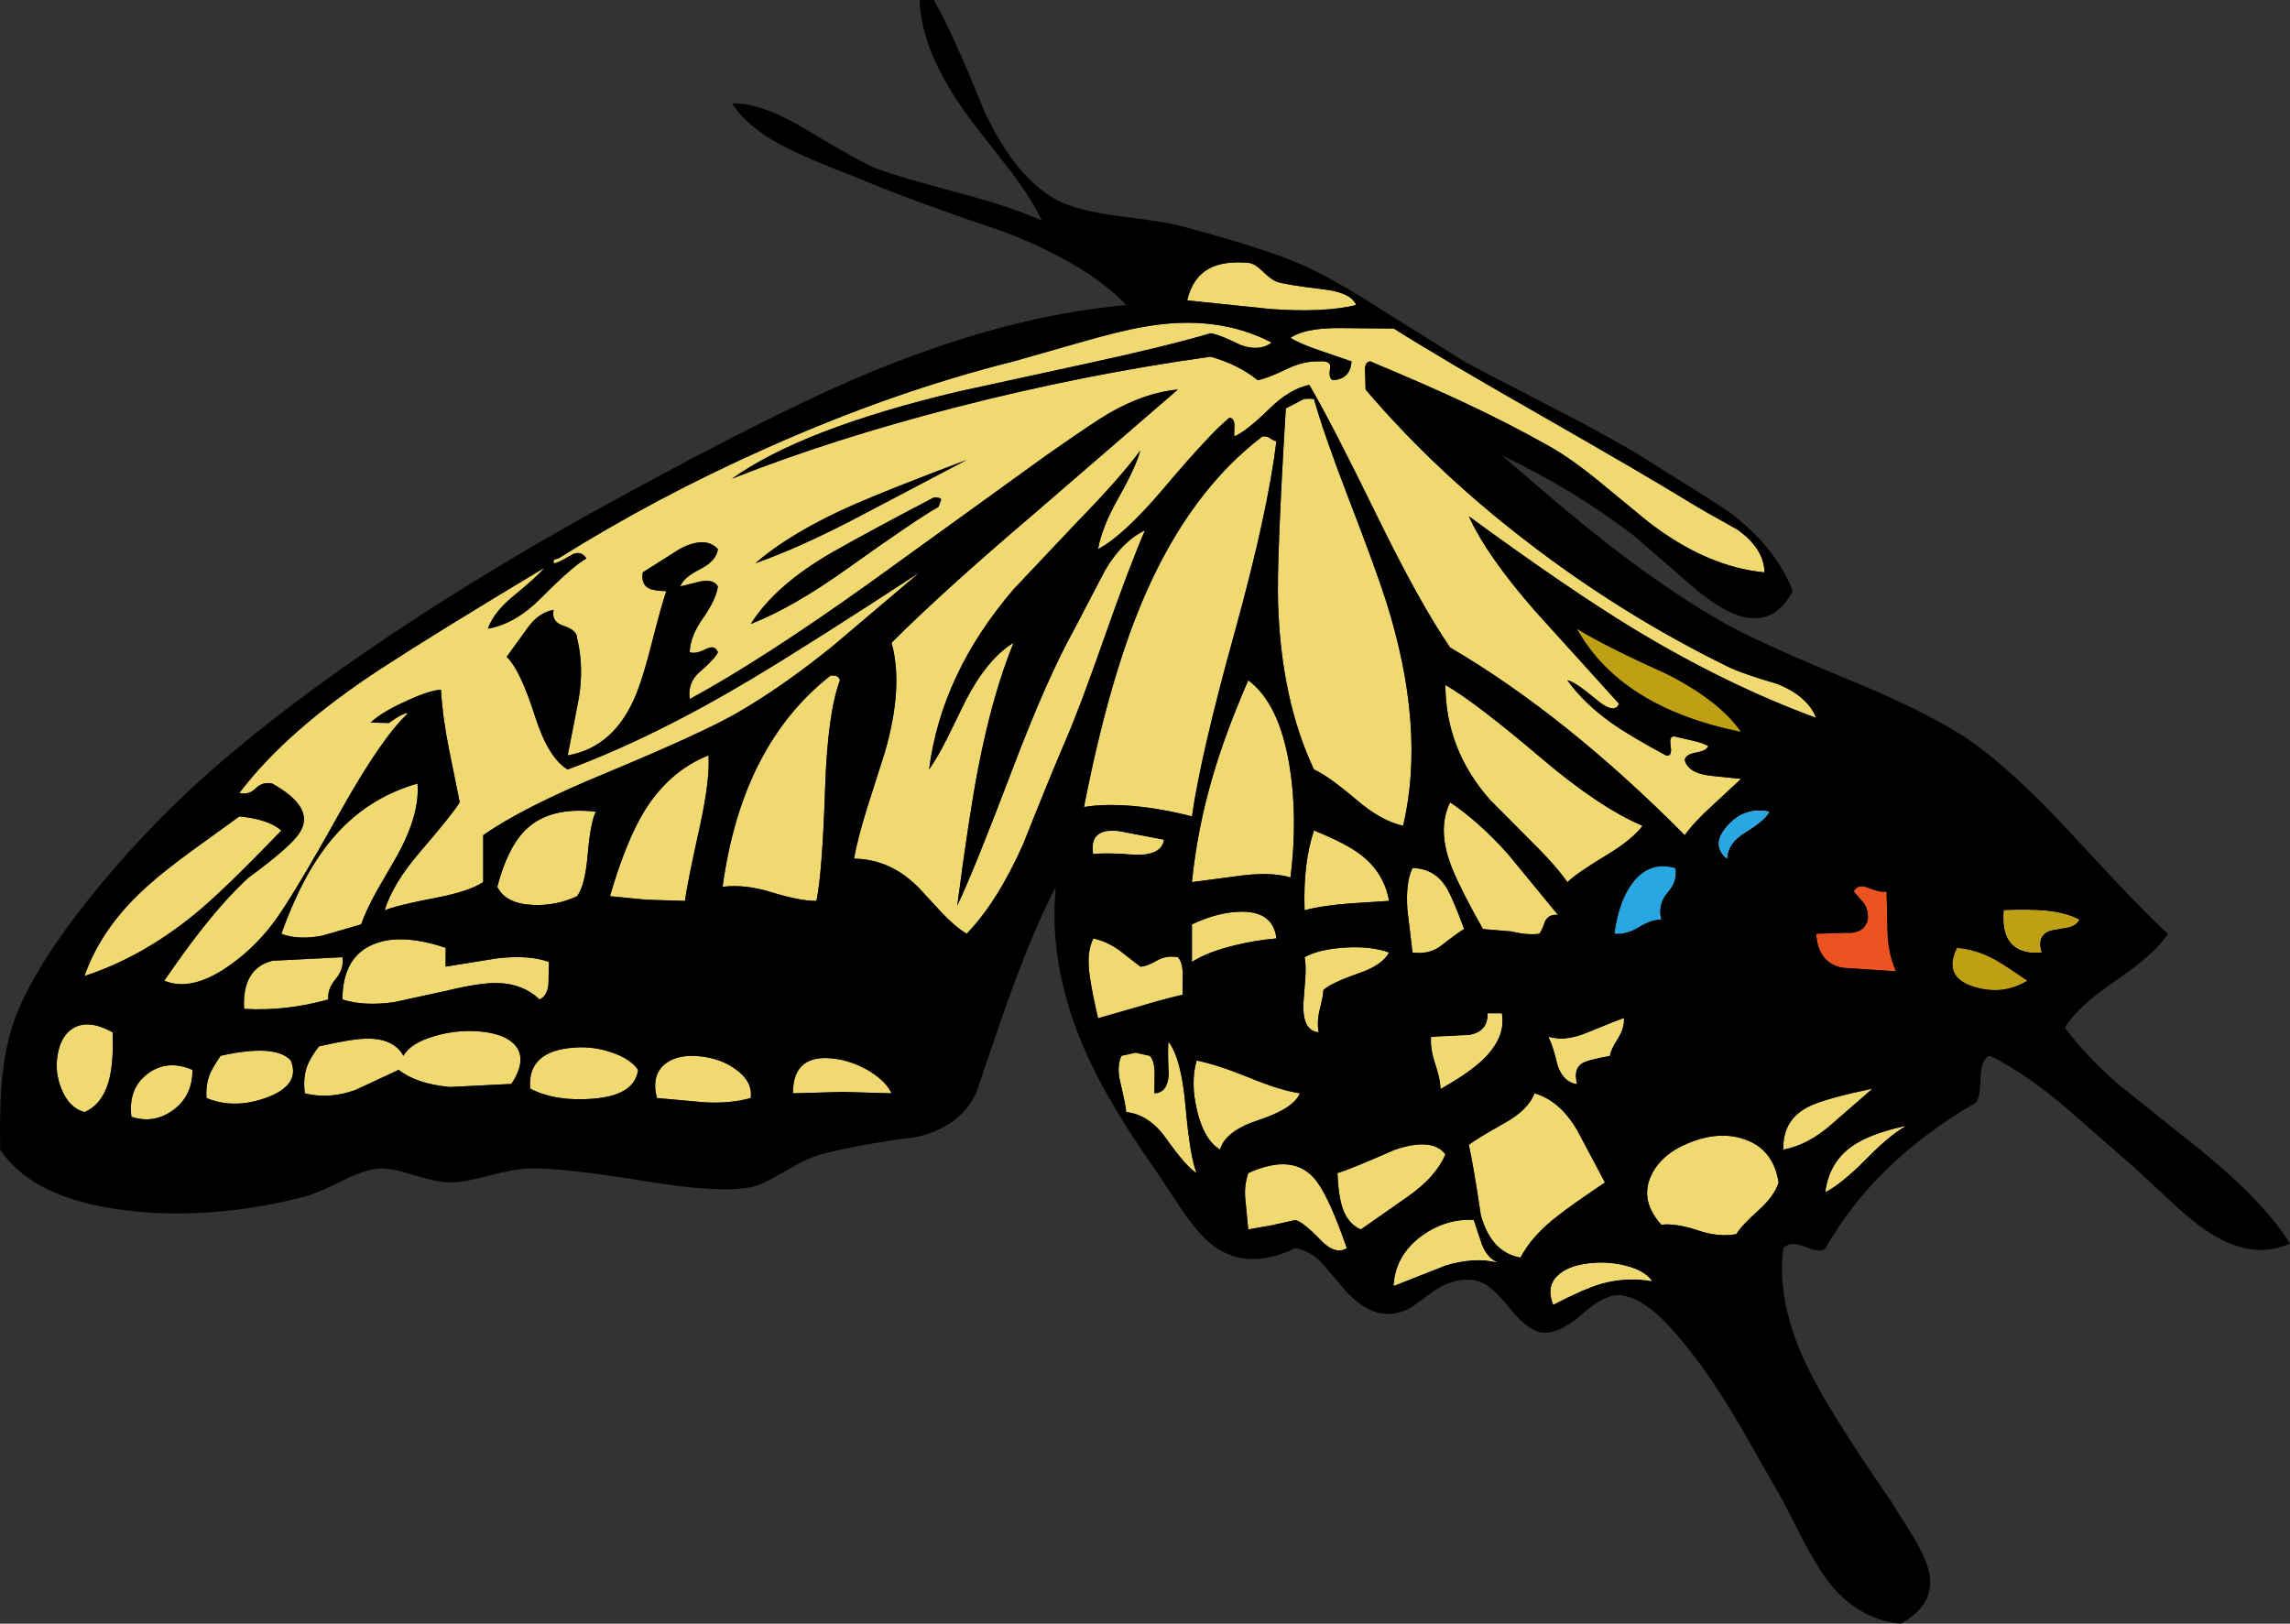<?xml version="1.0" encoding="UTF-8" standalone="no"?>
<svg xmlns:xlink="http://www.w3.org/1999/xlink" height="345.95px" width="487.9px" xmlns="http://www.w3.org/2000/svg">
  <rect width="100%" height="100%" fill="#333333" stroke="none"/>
  <g transform="matrix(1.0, 0.0, 0.0, 1.0, 0.0, 0.0)">
    <path d="M371.85 177.35 Q368.1 179.6 367.95 182.95 364.4 180.05 368.05 175.95 371.7 171.85 376.95 172.95 376.15 174.7 371.85 177.35 M426.95 193.95 Q432.4 193.75 435.85 194.05 440.25 194.5 442.95 195.95 442.45 197.1 440.75 197.55 L437.55 198.1 Q433.7 198.85 434.95 202.95 426.1 203.55 426.95 193.95 M345.95 216.95 Q346.05 219.05 344.7 221.2 343.15 223.65 342.95 224.95 339.25 225.6 337.7 226.2 335.0 227.3 335.95 230.95 333.15 230.55 331.9 227.0 330.9 222.7 329.95 220.95 333.45 222.0 338.05 220.1 345.4 217.1 345.95 216.95 M388.95 253.95 Q389.75 247.65 394.7 244.2 398.45 241.6 405.95 239.95 402.65 241.75 397.5 247.0 392.4 252.15 388.95 253.95 M331.8 271.9 Q333.9 269.8 338.25 269.25 342.35 268.7 346.3 269.7 350.45 270.75 351.95 272.95 346.5 272.0 341.15 273.5 337.4 274.6 330.95 277.95 329.45 274.25 331.8 271.9 M232.95 181.95 Q232.05 176.45 238.25 177.1 L247.95 178.95 Q247.5 182.1 242.1 182.1 235.55 181.55 232.95 181.95 M313.0 220.55 Q317.15 219.8 316.95 215.95 L319.95 215.95 Q320.8 220.9 316.15 225.5 313.2 228.45 306.95 231.95 306.95 230.0 305.8 226.6 304.75 223.4 304.95 220.95 L313.0 220.55 M318.95 268.95 Q314.1 267.75 308.0 269.6 L296.95 273.95 Q297.35 267.4 303.0 263.3 308.05 259.7 313.95 259.95 L315.7 265.2 Q316.9 268.1 318.95 268.95" fill="#ffffff" fill-rule="evenodd" stroke="none"/>
    <path d="M335.95 133.95 Q341.8 137.6 354.9 143.5 366.25 149.2 370.95 155.95 345.3 150.75 335.95 133.95 M431.95 208.95 Q426.75 212.15 420.55 210.25 413.9 208.2 416.95 201.95 421.2 202.3 425.3 204.6 427.6 205.95 431.95 208.95" fill="#bfa015" fill-rule="evenodd" stroke="none"/>
    <path d="M370.1 112.8 Q375.8 116.8 375.95 121.95 363.55 120.8 351.0 111.05 L340.8 102.65 Q334.7 97.65 329.95 95.0 321.45 90.2 311.6 85.6 303.8 81.95 291.95 77.0 290.65 77.05 290.85 79.35 L290.95 83.0 Q305.8 100.45 325.65 115.65 345.65 131.0 367.95 141.95 371.05 143.5 378.6 145.7 385.05 148.25 386.95 152.95 367.7 145.9 347.7 133.75 334.1 125.45 312.95 110.0 316.8 118.5 327.25 130.4 L344.95 149.95 Q343.95 152.25 340.25 149.15 335.4 145.1 333.95 144.95 337.4 149.8 343.35 154.05 347.3 156.85 354.95 160.95 356.3 161.3 355.95 158.95 355.55 156.6 356.95 156.95 L360.6 157.8 Q362.85 158.3 363.95 158.95 363.65 159.95 361.3 160.35 359.1 160.75 358.95 161.95 359.7 164.8 364.6 165.3 L370.95 165.95 364.7 171.75 Q360.85 175.25 358.95 177.95 333.6 152.4 308.95 137.95 302.5 128.55 293.6 110.35 283.3 89.3 278.95 82.0 274.8 82.85 270.5 87.05 265.55 91.9 262.95 93.0 L263.0 90.45 Q262.9 89.1 261.95 89.0 257.85 92.3 247.85 104.15 239.3 114.2 233.95 117.0 234.75 112.4 238.2 106.25 242.0 99.55 242.95 96.0 238.4 102.1 229.7 111.0 L216.0 125.5 Q200.55 143.5 197.95 163.95 199.85 161.25 202.05 156.8 L205.75 149.25 Q210.4 140.3 215.95 136.95 211.5 147.8 208.45 163.45 206.45 173.8 203.95 192.95 207.5 185.55 215.9 163.4 223.15 144.35 228.95 133.95 L235.45 121.5 Q239.1 115.3 243.95 113.0 240.8 120.2 235.45 135.4 230.1 150.7 226.95 157.95 223.8 165.25 217.95 179.95 212.45 192.25 205.95 198.95 203.4 197.4 200.55 194.35 L195.75 189.15 Q189.75 183.05 181.95 182.95 182.75 178.5 184.9 171.65 L188.55 160.2 Q192.55 146.3 189.95 136.95 200.95 125.95 220.1 109.65 L250.95 83.0 Q244.0 83.6 236.2 88.1 233.6 89.55 222.95 97.0 L185.35 124.15 Q162.5 140.5 146.95 148.95 146.45 145.4 149.1 143.15 152.5 140.2 152.95 138.95 152.3 137.35 150.5 138.25 148.1 139.45 146.95 138.95 147.05 135.55 149.75 131.75 152.6 127.7 152.95 124.95 152.1 123.35 149.15 123.9 L144.95 124.95 Q145.55 123.1 149.2 121.25 152.65 119.5 152.95 117.0 150.3 114.1 144.85 116.95 L136.95 121.95 Q136.55 124.4 138.15 125.3 139.2 125.9 141.95 125.95 140.95 128.9 138.9 136.9 137.1 144.0 135.65 147.65 131.05 159.2 120.95 160.95 L123.3 148.9 Q124.45 142.1 122.95 135.95 122.95 134.3 120.1 133.35 117.4 132.5 117.95 129.95 114.6 130.5 112.15 134.15 L107.95 139.95 Q110.8 142.65 113.95 152.5 116.8 161.5 120.95 163.95 139.15 157.2 160.15 144.65 172.35 137.35 195.95 121.95 L177.3 137.75 Q166.45 146.5 156.95 151.95 149.55 156.2 129.25 164.65 111.4 172.0 102.95 177.95 L102.95 187.95 Q99.9 189.95 92.8 191.3 84.5 192.9 81.95 193.95 83.75 188.2 89.3 181.75 96.5 173.35 97.95 170.95 L95.6 159.35 Q94.25 152.45 93.95 146.95 91.45 147.1 86.6 149.35 81.45 151.65 78.95 153.95 L82.85 154.05 Q85.85 151.85 86.95 151.95 81.3 157.2 72.4 173.1 62.0 191.75 58.0 196.95 53.75 202.45 48.25 206.15 40.6 211.3 35.0 208.95 39.45 202.5 42.35 198.8 48.05 191.45 53.0 186.95 61.45 180.8 63.7 177.65 67.45 172.2 58.0 166.95 56.0 166.5 54.5 167.95 53.0 169.45 51.0 168.95 61.1 155.6 81.05 142.55 92.45 135.1 115.95 121.0 114.8 122.55 109.45 126.95 105.2 130.4 103.95 133.95 109.8 132.95 115.35 127.35 122.25 120.4 124.95 119.0 123.7 117.05 121.55 118.35 118.7 120.1 117.95 120.0 117.85 119.4 118.15 119.2 L118.95 119.0 Q139.85 105.9 163.35 95.45 190.2 83.45 215.95 77.0 L230.15 72.95 Q238.6 70.5 243.9 69.6 259.35 66.9 270.95 73.0 268.25 75.0 264.2 73.45 259.85 71.3 257.95 71.0 248.45 73.8 231.85 77.4 L204.05 83.45 Q170.85 91.35 155.95 102.0 177.3 93.55 203.55 86.8 230.95 79.75 257.95 76.0 263.9 77.7 267.95 81.0 269.85 80.7 274.1 78.65 277.7 76.9 280.95 77.0 283.7 76.75 283.4 78.45 283.0 80.6 283.95 81.0 287.7 80.8 287.95 77.0 L281.25 74.7 Q277.1 73.3 274.95 72.0 277.8 69.95 284.85 69.9 L296.95 70.0 Q307.25 76.5 327.95 88.3 350.35 101.1 359.95 107.0 362.95 108.85 370.1 112.8 M333.95 187.95 Q331.25 184.15 325.95 178.95 L317.45 170.4 Q308.0 159.7 307.95 145.95 314.35 149.6 328.4 161.55 340.7 172.0 349.95 175.95 347.75 178.9 342.2 182.25 335.9 186.05 333.95 187.95 M331.95 194.95 Q330.05 194.7 329.2 196.25 328.55 198.25 327.95 198.95 325.4 199.3 321.95 198.45 L315.95 197.95 Q311.35 189.8 309.45 185.15 306.05 176.85 308.95 170.95 315.1 175.05 321.35 182.05 L331.95 194.95 M379.95 244.95 Q379.75 238.05 386.3 235.35 390.1 233.8 398.95 231.95 L390.4 239.4 Q385.3 243.95 379.95 244.95 M353.95 260.95 Q349.3 255.75 351.8 250.45 354.0 245.75 360.25 243.35 366.55 240.9 371.85 242.8 377.85 244.95 378.95 251.95 378.05 254.8 374.75 257.8 370.9 261.25 369.95 262.95 366.1 263.65 361.75 262.15 357.1 260.6 353.95 260.95 M326.95 232.95 Q332.35 234.5 336.05 240.85 L341.95 251.95 Q335.15 256.5 331.95 259.0 326.4 263.25 323.95 267.95 317.7 266.85 315.5 258.9 314.0 248.75 312.95 243.95 314.05 242.95 320.7 239.2 325.6 236.45 326.95 232.95 M176.95 143.95 Q178.65 143.75 178.95 144.95 176.35 151.9 175.8 167.8 175.2 186.0 173.95 191.95 170.55 192.0 164.35 190.1 158.7 188.35 153.95 188.95 158.05 158.75 176.95 143.95 M199.95 108.0 L200.5 106.5 Q200.55 105.95 198.95 106.0 184.55 113.55 177.55 117.55 165.2 124.6 159.95 132.95 168.85 129.5 180.6 121.1 195.3 110.6 199.95 108.0 M270.55 93.35 Q271.4 93.95 271.95 94.0 270.1 109.15 263.2 134.2 255.9 160.45 253.95 173.95 247.85 172.35 241.7 171.75 235.3 171.2 230.95 171.95 236.4 144.0 244.05 126.55 253.65 104.65 268.95 93.0 269.85 92.85 270.55 93.35 M277.95 85.0 L279.0 84.95 279.95 85.0 Q282.0 92.35 287.25 106.0 293.15 121.3 295.3 128.05 303.85 155.05 298.95 175.95 294.25 174.9 289.0 170.4 282.85 165.2 279.95 163.95 272.95 149.1 272.3 128.5 272.0 119.3 273.95 87.0 L275.95 86.0 Q277.2 85.25 277.95 85.0 M265.95 56.0 Q267.25 56.1 268.9 57.7 270.8 59.55 271.95 60.0 273.65 60.65 282.0 61.65 287.9 62.35 288.95 65.0 282.0 66.65 270.8 65.85 L252.95 64.0 Q254.05 59.15 257.65 57.2 260.75 55.55 265.95 56.0 M18.0 236.95 Q14.75 236.05 13.15 232.15 11.6 228.5 12.3 224.6 13.05 220.45 15.8 218.95 19.05 217.2 24.0 219.95 24.25 226.7 23.1 230.6 21.7 235.35 18.0 236.95 M28.0 237.95 Q27.25 231.9 31.5 228.75 35.65 225.65 41.0 227.95 41.05 233.5 36.85 236.55 32.8 239.5 28.0 237.95 M44.75 228.75 Q45.35 227.4 47.0 224.95 58.7 222.35 61.95 225.95 64.1 231.15 56.85 233.85 49.9 236.4 44.0 233.95 43.8 231.1 44.75 228.75 M72.95 203.95 Q73.35 206.4 71.55 208.55 69.7 210.75 69.95 212.95 60.8 215.5 52.0 214.95 51.55 206.3 58.1 204.7 L72.95 203.95 M95.85 231.6 Q88.75 230.95 84.95 227.95 L75.7 232.25 Q70.1 234.25 64.95 232.95 64.5 229.6 65.5 227.0 66.1 225.4 67.95 222.95 75.1 221.3 78.25 221.3 83.9 221.25 85.95 224.95 87.45 222.25 92.6 220.75 97.55 219.3 102.55 219.8 107.95 220.35 109.95 222.95 112.25 225.95 108.95 230.95 L95.85 231.6 M114.95 212.95 Q111.55 209.65 106.15 209.45 102.4 209.35 95.55 211.0 L84.1 213.5 Q77.6 214.45 72.95 212.95 73.0 203.9 79.55 201.2 85.4 198.75 94.95 201.95 L94.95 205.95 105.85 204.2 Q112.65 203.4 116.95 204.95 L116.85 209.85 Q116.5 212.3 114.95 212.95 M156.85 227.9 Q160.4 230.5 159.95 233.95 155.55 235.2 149.9 234.85 L139.95 233.95 Q138.7 229.05 141.75 226.65 144.35 224.6 149.05 225.05 153.6 225.5 156.85 227.9 M130.35 224.25 Q134.35 225.6 135.95 227.95 135.25 233.4 126.35 234.1 118.4 234.75 112.95 231.95 112.3 223.85 122.45 223.2 126.5 222.9 130.35 224.25 M137.75 191.7 L129.95 190.95 Q133.4 179.15 137.3 172.8 142.6 164.25 150.95 160.95 151.3 165.95 149.15 175.9 146.35 188.5 145.95 191.95 L137.75 191.7 M113.45 192.8 Q107.75 192.55 105.95 188.95 108.2 180.4 112.15 176.65 117.3 171.8 126.95 172.95 125.8 175.15 125.2 182.2 124.65 188.7 122.95 190.95 118.45 193.05 113.45 192.8 M80.4 189.6 Q78.0 193.9 76.95 196.95 L68.7 199.35 Q63.45 200.35 59.95 198.95 64.45 186.35 70.55 179.0 77.9 170.1 88.95 166.95 89.5 173.45 84.6 182.35 L80.4 189.6 M41.25 181.0 L51.0 173.95 Q57.2 174.55 59.95 176.95 47.45 189.95 41.4 194.85 30.15 204.0 18.0 207.95 21.7 197.3 31.9 188.35 35.4 185.25 41.25 181.0 M184.0 109.55 L205.95 98.0 Q189.75 104.1 181.95 107.5 168.65 113.35 160.95 120.0 170.8 116.55 184.0 109.55 M299.85 193.8 Q299.45 187.95 300.95 184.95 305.9 185.05 308.4 189.5 309.8 192.1 311.95 197.95 311.15 198.3 306.9 201.6 304.5 203.4 300.95 202.95 L299.85 193.8 M274.7 162.95 Q276.55 174.0 274.95 186.95 270.55 185.65 263.4 186.7 L253.95 187.95 Q255.1 176.4 258.5 165.0 261.15 156.0 265.95 144.95 272.5 149.8 274.7 162.95 M277.95 193.95 Q277.6 184.0 279.95 176.95 286.95 179.75 290.15 182.3 294.9 186.05 295.95 191.95 L287.5 192.5 Q281.6 192.95 277.95 193.95 M253.95 196.95 Q259.65 194.25 264.7 194.25 271.3 194.3 271.95 199.95 267.3 200.35 262.95 201.45 257.35 202.8 253.95 204.95 L253.95 196.95 M265.95 249.95 Q275.9 245.4 280.6 251.8 283.35 255.55 286.95 265.95 284.5 267.45 281.4 264.25 277.55 260.25 275.95 259.95 L271.05 261.05 265.95 261.95 265.35 255.75 Q265.0 252.7 265.95 249.95 M245.95 232.95 Q248.75 232.85 249.0 229.0 248.75 224.1 248.95 221.95 251.65 225.45 252.55 235.35 253.55 246.65 254.95 249.95 252.85 248.75 248.4 242.5 244.8 237.45 239.95 236.95 239.9 235.75 238.7 230.65 237.85 227.15 238.95 224.95 L241.95 224.3 244.95 224.95 Q245.9 225.85 246.0 228.45 L245.95 232.95 M255.05 236.65 Q253.6 230.65 254.95 225.95 259.55 226.9 266.4 229.7 272.7 232.3 276.95 232.95 275.6 236.2 268.15 238.65 261.0 241.0 259.95 244.95 256.55 242.9 255.05 236.65 M250.95 203.95 Q251.9 204.85 252.0 207.45 L251.95 211.95 Q248.35 212.75 242.85 214.4 L233.95 216.95 Q232.7 211.5 232.25 208.45 231.35 203.05 232.95 199.95 235.75 200.55 238.45 202.45 L242.95 205.95 Q244.3 205.95 246.6 204.6 248.6 203.5 250.95 203.95 M297.1 245.0 Q305.15 242.25 307.95 245.95 305.95 250.75 299.95 254.95 L289.95 261.95 Q287.2 260.8 286.05 257.4 285.15 254.75 284.95 249.95 288.05 249.0 297.1 245.0 M295.95 202.95 Q294.55 205.65 289.4 207.4 283.45 209.5 281.95 210.95 281.95 212.1 281.15 215.2 280.55 217.7 280.95 219.95 277.45 219.65 277.7 213.7 L278.1 208.55 Q278.3 205.55 277.95 203.95 281.0 202.25 286.5 201.9 292.15 201.55 295.95 202.95 M168.95 232.95 Q168.9 224.15 178.35 225.65 182.05 226.25 185.45 228.35 188.85 230.5 189.95 232.95 L179.6 232.65 168.95 232.95" fill="#f0d971" fill-rule="evenodd" stroke="none"/>
    <path d="M398.0 189.15 Q400.95 190.3 401.95 189.95 L402.15 198.75 Q402.35 203.45 403.95 206.95 L392.6 206.2 Q387.35 205.2 386.95 198.95 L393.15 198.75 Q397.15 199.05 397.95 195.95 398.15 193.85 397.05 192.35 L394.95 189.95 Q395.8 188.25 398.0 189.15" fill="#ec5320" fill-rule="evenodd" stroke="none"/>
    <path d="M356.95 184.95 Q357.5 187.7 355.25 190.25 353.15 192.7 353.95 195.95 351.85 195.9 349.1 197.6 346.45 199.2 343.95 198.95 344.9 192.0 347.8 188.15 351.35 183.4 356.95 184.95" fill="#28a7e3" fill-rule="evenodd" stroke="none"/>
    <path d="M353.95 195.95 Q353.15 192.7 355.25 190.25 357.5 187.7 356.95 184.95 351.35 183.4 347.8 188.15 344.9 192.0 343.95 198.95 346.45 199.2 349.1 197.6 351.85 195.9 353.95 195.95 M333.95 187.95 Q335.9 186.05 342.2 182.25 347.75 178.9 349.95 175.95 340.7 172.0 328.4 161.55 314.35 149.6 307.95 145.95 308.0 159.7 317.45 170.4 L325.95 178.95 Q331.25 184.15 333.95 187.95 M329.2 196.25 Q330.05 194.7 331.95 194.95 L321.35 182.05 Q315.1 175.05 308.95 170.95 306.05 176.85 309.45 185.15 311.35 189.8 315.95 197.95 L321.95 198.45 Q325.4 199.3 327.95 198.95 328.55 198.25 329.2 196.25 M354.9 143.5 Q341.8 137.6 335.95 133.95 345.3 150.75 370.95 155.95 366.25 149.2 354.9 143.5 M375.95 121.95 Q375.8 116.8 370.1 112.8 362.95 108.85 359.95 107.0 350.35 101.1 327.95 88.3 307.25 76.5 296.95 70.0 L284.85 69.9 Q277.8 69.95 274.95 72.0 277.1 73.3 281.25 74.7 L287.95 77.0 Q287.7 80.8 283.95 81.0 283.0 80.6 283.4 78.45 283.7 76.75 280.95 77.0 277.7 76.9 274.1 78.65 269.85 80.7 267.95 81.0 263.9 77.7 257.95 76.0 230.95 79.75 203.55 86.8 177.3 93.55 155.95 102.0 170.85 91.35 204.05 83.45 L231.85 77.4 Q248.45 73.8 257.95 71.0 259.85 71.3 264.2 73.45 268.25 75.0 270.95 73.0 259.35 66.9 243.9 69.6 238.6 70.5 230.15 72.95 L215.95 77.0 Q190.2 83.45 163.35 95.45 139.85 105.9 118.95 119.0 L118.15 119.2 Q117.85 119.4 117.95 120.0 118.7 120.1 121.55 118.35 123.7 117.05 124.95 119.0 122.25 120.4 115.35 127.35 109.8 132.95 103.95 133.95 105.2 130.4 109.45 126.95 114.8 122.55 115.95 121.0 92.45 135.1 81.05 142.55 61.1 155.6 51.0 168.95 53.0 169.45 54.5 167.95 56.0 166.5 58.0 166.95 67.45 172.2 63.7 177.65 61.45 180.8 53.0 186.95 48.05 191.45 42.35 198.8 39.45 202.5 35.0 208.95 40.6 211.3 48.25 206.15 53.75 202.45 58.0 196.95 62.0 191.75 72.4 173.1 81.3 157.2 86.95 151.95 85.85 151.85 82.85 154.05 L78.95 153.95 Q81.45 151.65 86.6 149.35 91.45 147.1 93.95 146.95 94.25 152.45 95.6 159.35 L97.95 170.95 Q96.5 173.35 89.3 181.75 83.75 188.2 81.95 193.95 84.5 192.9 92.8 191.3 99.9 189.95 102.95 187.95 L102.95 177.95 Q111.4 172.0 129.25 164.65 149.55 156.2 156.95 151.95 166.45 146.5 177.3 137.75 L195.95 121.95 Q172.35 137.35 160.15 144.65 139.15 157.2 120.95 163.95 116.8 161.5 113.95 152.5 110.8 142.65 107.95 139.95 L112.15 134.15 Q114.6 130.5 117.95 129.95 117.4 132.5 120.1 133.35 122.95 134.3 122.95 135.95 124.45 142.1 123.3 148.9 L120.95 160.95 Q131.05 159.2 135.65 147.65 137.1 144.0 138.9 136.9 140.95 128.9 141.95 125.95 139.2 125.9 138.15 125.3 136.55 124.4 136.95 121.95 L144.85 116.95 Q150.3 114.1 152.95 117.0 152.65 119.5 149.2 121.25 145.55 123.1 144.95 124.95 L149.15 123.9 Q152.1 123.35 152.95 124.95 152.6 127.7 149.75 131.75 147.05 135.55 146.95 138.95 148.1 139.45 150.5 138.25 152.3 137.35 152.95 138.95 152.5 140.2 149.1 143.15 146.45 145.4 146.95 148.95 162.5 140.5 185.35 124.15 L222.95 97.0 Q233.6 89.55 236.2 88.1 244.0 83.6 250.95 83.0 L220.1 109.65 Q200.95 125.95 189.95 136.95 192.55 146.3 188.55 160.2 L184.9 171.65 Q182.75 178.5 181.95 182.95 189.75 183.05 195.75 189.15 L200.55 194.35 Q203.4 197.4 205.95 198.95 212.45 192.25 217.95 179.95 223.8 165.25 226.95 157.95 230.1 150.7 235.45 135.4 240.8 120.2 243.95 113.0 239.1 115.3 235.45 121.5 L228.95 133.95 Q223.15 144.35 215.9 163.4 207.5 185.55 203.95 192.95 206.45 173.8 208.45 163.45 211.5 147.8 215.95 136.95 210.4 140.3 205.75 149.25 L202.05 156.8 Q199.85 161.25 197.95 163.95 200.55 143.5 216.0 125.5 L229.7 111.0 Q238.4 102.1 242.95 96.0 242.0 99.55 238.2 106.25 234.75 112.4 233.95 117.0 239.3 114.2 247.85 104.15 257.85 92.3 261.95 89.0 262.9 89.1 263.0 90.45 L262.95 93.0 Q265.55 91.9 270.5 87.05 274.8 82.85 278.95 82.0 283.3 89.3 293.6 110.35 302.5 128.55 308.95 137.95 333.6 152.4 358.95 177.95 360.85 175.25 364.7 171.75 L370.95 165.95 364.6 165.3 Q359.7 164.8 358.95 161.95 359.1 160.75 361.3 160.35 363.65 159.95 363.95 158.95 362.85 158.3 360.6 157.8 L356.95 156.95 Q355.55 156.6 355.95 158.95 356.3 161.3 354.95 160.95 347.3 156.85 343.35 154.05 337.4 149.8 333.95 144.95 335.4 145.1 340.25 149.15 343.95 152.25 344.95 149.95 L327.25 130.4 Q316.8 118.5 312.95 110.0 334.1 125.45 347.7 133.75 367.7 145.9 386.95 152.95 385.05 148.25 378.6 145.7 371.05 143.5 367.95 141.95 345.65 131.0 325.65 115.65 305.8 100.45 290.95 83.0 L290.85 79.35 Q290.65 77.05 291.95 77.0 303.8 81.95 311.6 85.6 321.45 90.2 329.95 95.0 334.7 97.65 340.8 102.65 L351.0 111.05 Q363.55 120.8 375.95 121.95 M331.7 87.3 Q343.75 93.5 350.95 98.0 367.2 108.15 368.7 109.3 378.5 116.8 381.95 125.95 376.7 135.85 365.75 128.85 362.25 126.6 356.5 121.4 L347.95 114.0 Q334.95 104.1 319.95 97.0 334.1 109.3 341.85 115.35 354.35 125.15 365.95 131.95 373.6 136.45 393.5 144.65 411.4 152.0 419.95 157.95 429.3 164.55 441.75 178.1 456.8 194.45 461.9 198.95 459.25 203.15 450.85 208.9 442.55 214.5 439.95 218.95 444.3 224.9 451.35 231.05 L464.4 241.5 Q481.6 254.75 487.9 264.95 479.55 268.75 469.85 262.05 466.55 259.8 462.0 255.5 L454.95 248.95 439.8 235.7 Q431.0 228.35 423.95 224.95 422.1 225.5 422.0 229.5 421.85 234.05 420.95 234.95 399.4 247.45 388.95 265.95 387.95 267.05 384.7 265.7 381.45 264.3 379.95 265.95 378.25 278.95 386.8 294.6 391.65 303.55 402.95 319.95 L407.45 327.1 Q409.9 331.2 410.75 334.0 413.0 341.55 404.95 345.95 395.35 345.0 389.0 336.25 386.8 333.2 384.15 328.15 L379.95 319.95 370.6 303.55 Q365.15 294.4 360.95 288.95 356.95 283.75 354.05 280.95 349.0 276.15 344.95 275.95 341.85 275.8 337.2 279.9 332.5 284.05 328.95 283.95 325.8 283.85 321.8 278.9 317.55 273.6 314.95 272.95 309.9 271.75 304.85 275.55 L300.85 278.45 Q298.4 279.9 295.95 279.95 290.65 280.1 285.45 273.55 L281.35 268.75 Q278.8 266.4 275.95 265.95 264.95 271.25 257.4 264.5 254.7 262.1 251.45 257.25 L245.95 248.95 Q235.8 234.6 230.95 223.35 223.3 205.55 224.95 188.95 220.4 197.7 215.8 210.3 214.0 215.05 207.95 232.95 204.5 240.15 195.3 242.25 182.9 243.85 174.95 245.95 172.1 246.7 167.0 249.7 162.25 252.55 159.95 252.95 153.2 254.25 138.05 251.75 120.25 248.85 112.95 248.95 109.8 249.0 104.1 250.5 98.5 252.0 95.95 251.95 93.35 251.95 88.3 250.4 83.35 248.85 80.95 248.95 77.95 249.1 73.1 251.5 67.35 254.35 64.95 254.95 45.35 260.0 27.35 257.95 7.15 255.65 0.05 244.95 -0.15 235.3 0.5 229.35 1.35 221.05 4.0 214.95 8.9 203.65 20.95 189.05 31.3 176.5 43.0 165.95 60.0 150.7 84.25 134.6 105.85 120.2 131.95 106.0 165.5 87.65 184.15 79.85 214.2 67.25 239.95 65.0 231.65 56.25 214.2 49.5 193.35 42.45 182.95 38.0 172.8 34.1 167.9 31.65 159.4 27.45 155.95 22.0 162.4 21.95 171.4 27.4 183.65 34.75 186.95 36.0 191.5 37.7 204.5 41.15 215.75 44.15 221.95 47.0 220.1 42.8 215.4 36.6 L206.85 25.6 Q196.2 11.3 195.95 0.0 L198.95 0.0 Q202.85 6.6 209.7 23.7 216.7 38.55 225.95 43.0 230.05 44.95 238.15 46.0 248.2 47.25 250.95 48.0 265.45 51.8 273.95 55.0 281.75 57.9 292.95 65.1 L311.95 77.0 Q315.65 79.05 331.7 87.3 M368.05 175.95 Q364.4 180.05 367.95 182.95 368.1 179.6 371.85 177.35 376.15 174.7 376.95 172.95 371.7 171.85 368.05 175.95 M401.95 189.95 Q400.95 190.3 398.0 189.15 395.8 188.25 394.95 189.95 L397.05 192.35 Q398.15 193.85 397.95 195.95 397.15 199.05 393.15 198.75 L386.95 198.95 Q387.35 205.2 392.6 206.2 L403.95 206.95 Q402.35 203.45 402.15 198.75 L401.95 189.95 M440.75 197.55 Q442.45 197.1 442.95 195.95 440.25 194.5 435.85 194.05 432.4 193.75 426.95 193.95 426.1 203.55 434.95 202.95 433.7 198.85 437.55 198.1 L440.75 197.55 M379.95 244.95 Q385.3 243.95 390.4 239.4 L398.95 231.95 Q390.1 233.8 386.3 235.35 379.75 238.05 379.95 244.95 M416.95 201.95 Q413.9 208.2 420.55 210.25 426.75 212.15 431.95 208.95 427.6 205.95 425.3 204.6 421.2 202.3 416.95 201.95 M344.7 221.2 Q346.05 219.05 345.95 216.95 345.4 217.1 338.05 220.1 333.45 222.0 329.95 220.95 330.9 222.7 331.9 227.0 333.15 230.55 335.95 230.95 335.0 227.3 337.7 226.2 339.25 225.6 342.95 224.95 343.15 223.65 344.7 221.2 M351.8 250.45 Q349.3 255.75 353.95 260.95 357.1 260.6 361.75 262.15 366.1 263.65 369.95 262.95 370.9 261.25 374.75 257.8 378.05 254.8 378.95 251.95 377.85 244.95 371.85 242.8 366.55 240.9 360.25 243.35 354.0 245.75 351.8 250.45 M336.05 240.85 Q332.35 234.5 326.95 232.95 325.6 236.45 320.7 239.2 314.05 242.95 312.95 243.95 314.0 248.75 315.5 258.9 317.7 266.85 323.95 267.95 326.4 263.25 331.95 259.0 335.15 256.5 341.95 251.95 L336.05 240.85 M388.95 253.95 Q392.4 252.15 397.5 247.0 402.65 241.75 405.95 239.95 398.45 241.6 394.7 244.2 389.75 247.65 388.95 253.95 M338.25 269.25 Q333.9 269.8 331.8 271.9 329.45 274.25 330.95 277.95 337.4 274.6 341.15 273.5 346.5 272.0 351.95 272.95 350.45 270.75 346.3 269.7 342.35 268.7 338.25 269.25 M198.95 106.0 Q200.55 105.95 200.5 106.5 L199.95 108.0 Q195.3 110.6 180.6 121.1 168.85 129.5 159.95 132.95 165.2 124.6 177.55 117.55 184.55 113.55 198.95 106.0 M178.95 144.95 Q178.65 143.75 176.95 143.95 158.05 158.75 153.95 188.95 158.7 188.35 164.35 190.1 170.55 192.0 173.95 191.95 175.2 186.0 175.8 167.8 176.35 151.9 178.95 144.95 M270.55 93.35 Q269.85 92.85 268.95 93.0 253.65 104.65 244.05 126.55 236.4 144.0 230.95 171.95 235.3 171.2 241.7 171.75 247.85 172.35 253.95 173.95 255.9 160.45 263.2 134.2 270.1 109.15 271.95 94.0 271.4 93.95 270.55 93.35 M277.95 85.0 Q277.2 85.25 275.95 86.0 L273.95 87.0 Q272.0 119.3 272.3 128.5 272.95 149.1 279.95 163.95 282.85 165.2 289.0 170.4 294.25 174.9 298.95 175.95 303.85 155.05 295.3 128.05 293.15 121.3 287.25 106.0 282.0 92.35 279.95 85.0 L279.0 84.95 277.95 85.0 M282.0 61.65 Q273.65 60.65 271.95 60.0 270.8 59.55 268.9 57.7 267.25 56.1 265.95 56.0 260.75 55.55 257.65 57.2 254.05 59.15 252.95 64.0 L270.8 65.85 Q282.0 66.65 288.95 65.0 287.9 62.35 282.0 61.65 M232.95 181.95 Q235.55 181.55 242.1 182.1 247.5 182.1 247.95 178.95 L238.25 177.1 Q232.05 176.45 232.95 181.95 M31.5 228.75 Q27.25 231.9 28.0 237.95 32.8 239.5 36.85 236.55 41.05 233.5 41.0 227.95 35.65 225.65 31.5 228.75 M12.3 224.6 Q11.6 228.5 13.15 232.15 14.75 236.05 18.0 236.95 21.7 235.35 23.1 230.6 24.25 226.7 24.0 219.95 19.05 217.2 15.8 218.95 13.05 220.45 12.3 224.6 M44.0 233.95 Q49.9 236.4 56.85 233.85 64.1 231.15 61.95 225.95 58.7 222.35 47.0 224.95 45.35 227.4 44.75 228.75 43.8 231.1 44.0 233.95 M71.55 208.55 Q73.35 206.4 72.95 203.95 L58.1 204.7 Q51.55 206.3 52.0 214.95 60.8 215.5 69.95 212.95 69.7 210.75 71.55 208.55 M84.95 227.95 Q88.75 230.95 95.85 231.6 L108.95 230.95 Q112.25 225.95 109.95 222.95 107.95 220.35 102.55 219.8 97.55 219.3 92.6 220.75 87.45 222.25 85.95 224.95 83.9 221.25 78.25 221.3 75.1 221.3 67.95 222.95 66.1 225.4 65.5 227.0 64.5 229.6 64.95 232.95 70.1 234.25 75.7 232.25 L84.95 227.95 M116.85 209.85 L116.95 204.95 Q112.65 203.4 105.85 204.2 L94.95 205.95 94.95 201.95 Q85.4 198.75 79.55 201.2 73.0 203.9 72.95 212.95 77.6 214.45 84.1 213.5 L95.55 211.0 Q102.4 209.35 106.15 209.45 111.55 209.65 114.95 212.95 116.5 212.3 116.85 209.85 M149.05 225.05 Q144.35 224.6 141.75 226.65 138.7 229.05 139.95 233.95 L149.9 234.85 Q155.55 235.2 159.95 233.95 160.4 230.5 156.85 227.9 153.6 225.5 149.05 225.05 M135.95 227.95 Q134.35 225.6 130.35 224.25 126.5 222.9 122.45 223.2 112.3 223.85 112.95 231.95 118.4 234.75 126.35 234.1 135.25 233.4 135.95 227.95 M129.95 190.95 L137.75 191.7 145.95 191.95 Q146.35 188.5 149.15 175.9 151.3 165.95 150.95 160.95 142.6 164.25 137.3 172.8 133.4 179.15 129.95 190.95 M105.95 188.95 Q107.75 192.55 113.45 192.8 118.45 193.05 122.95 190.95 124.65 188.7 125.2 182.2 125.8 175.15 126.95 172.95 117.3 171.8 112.15 176.65 108.2 180.4 105.95 188.95 M76.95 196.95 Q78.0 193.9 80.4 189.6 L84.6 182.35 Q89.5 173.45 88.95 166.95 77.9 170.1 70.55 179.0 64.45 186.35 59.95 198.95 63.45 200.35 68.7 199.35 L76.95 196.95 M41.4 194.85 Q47.45 189.95 59.95 176.95 57.2 174.55 51.0 173.95 L41.25 181.0 Q35.4 185.25 31.9 188.35 21.7 197.3 18.0 207.95 30.15 204.0 41.4 194.85 M181.95 107.5 Q189.75 104.1 205.95 98.0 L184.0 109.55 Q170.8 116.55 160.95 120.0 168.65 113.35 181.95 107.5 M300.95 184.95 Q299.45 187.95 299.85 193.8 L300.95 202.95 Q304.5 203.4 306.9 201.6 311.15 198.3 311.95 197.95 309.8 192.1 308.4 189.5 305.9 185.05 300.95 184.95 M279.95 176.95 Q277.6 184.0 277.95 193.95 281.6 192.95 287.5 192.5 L295.95 191.95 Q294.9 186.05 290.15 182.3 286.95 179.75 279.95 176.95 M274.95 186.95 Q276.55 174.0 274.7 162.95 272.5 149.8 265.95 144.95 261.15 156.0 258.5 165.0 255.1 176.4 253.95 187.95 L263.4 186.7 Q270.55 185.65 274.95 186.95 M264.7 194.25 Q259.65 194.25 253.95 196.95 L253.95 204.95 Q257.35 202.8 262.95 201.45 267.3 200.35 271.95 199.95 271.3 194.3 264.7 194.25 M313.0 220.55 L304.95 220.95 Q304.75 223.4 305.8 226.6 306.95 230.0 306.95 231.95 313.2 228.45 316.15 225.5 320.8 220.9 319.95 215.95 L316.95 215.95 Q317.15 219.8 313.0 220.55 M271.05 261.05 L275.95 259.95 Q277.55 260.25 281.4 264.25 284.5 267.45 286.95 265.95 283.35 255.55 280.6 251.8 275.9 245.4 265.95 249.95 265.0 252.7 265.35 255.75 L265.95 261.95 271.05 261.05 M255.05 236.65 Q256.55 242.9 259.95 244.95 261.0 241.0 268.15 238.65 275.6 236.2 276.95 232.95 272.7 232.3 266.4 229.7 259.55 226.9 254.95 225.95 253.6 230.65 255.05 236.65 M246.0 228.45 Q245.9 225.85 244.95 224.95 L241.95 224.3 238.95 224.95 Q237.85 227.15 238.7 230.65 239.9 235.75 239.95 236.95 244.8 237.45 248.4 242.5 252.85 248.75 254.95 249.95 253.55 246.65 252.55 235.35 251.65 225.45 248.95 221.95 248.75 224.1 249.0 229.0 248.75 232.85 245.95 232.95 L246.0 228.45 M251.95 211.95 L252.0 207.45 Q251.9 204.85 250.95 203.95 248.6 203.5 246.6 204.6 244.3 205.95 242.95 205.95 L238.45 202.45 Q235.75 200.55 232.95 199.95 231.35 203.05 232.25 208.45 232.7 211.5 233.95 216.95 L242.85 214.4 Q248.35 212.75 251.95 211.95 M307.95 245.95 Q305.15 242.25 297.1 245.0 288.05 249.0 284.95 249.95 285.15 254.75 286.05 257.4 287.2 260.8 289.95 261.95 L299.95 254.95 Q305.95 250.75 307.95 245.95 M295.95 202.95 Q292.15 201.55 286.5 201.9 281.0 202.25 277.95 203.95 278.3 205.55 278.1 208.55 L277.7 213.7 Q277.45 219.65 280.95 219.95 280.55 217.7 281.15 215.2 281.95 212.1 281.95 210.95 283.45 209.5 289.4 207.4 294.55 205.65 295.95 202.95 M315.7 265.2 L313.95 259.95 Q308.05 259.7 303.0 263.3 297.35 267.4 296.95 273.95 L308.0 269.6 Q314.1 267.75 318.95 268.95 316.9 268.1 315.7 265.2 M168.95 232.95 L179.6 232.65 189.95 232.95 Q188.85 230.5 185.45 228.35 182.05 226.25 178.35 225.65 168.9 224.15 168.95 232.95" fill="#000000" fill-rule="evenodd" stroke="none"/>
    <path d="M440.75 197.55 L437.55 198.1 Q433.7 198.85 434.95 202.95 426.1 203.55 426.95 193.95 432.4 193.75 435.85 194.05 440.25 194.5 442.95 195.95 442.45 197.1 440.75 197.55" fill="#bfa015" fill-rule="evenodd" stroke="none"/>
    <path d="M344.7 221.2 Q343.15 223.65 342.95 224.95 339.25 225.6 337.7 226.2 335.0 227.3 335.95 230.95 333.15 230.55 331.9 227.0 330.9 222.7 329.95 220.95 333.45 222.0 338.05 220.1 345.4 217.1 345.95 216.95 346.05 219.05 344.7 221.2 M338.25 269.25 Q342.35 268.7 346.3 269.7 350.45 270.75 351.95 272.95 346.5 272.0 341.15 273.5 337.4 274.6 330.95 277.95 329.45 274.25 331.8 271.9 333.9 269.8 338.25 269.25 M388.95 253.95 Q389.75 247.65 394.7 244.2 398.45 241.6 405.95 239.95 402.65 241.75 397.5 247.0 392.4 252.15 388.95 253.95 M232.95 181.95 Q232.05 176.45 238.25 177.1 L247.95 178.95 Q247.5 182.1 242.1 182.1 235.55 181.55 232.95 181.95 M313.0 220.55 Q317.15 219.8 316.95 215.95 L319.95 215.95 Q320.8 220.9 316.15 225.5 313.2 228.45 306.95 231.95 306.95 230.0 305.8 226.6 304.75 223.4 304.95 220.95 L313.0 220.55 M315.7 265.2 Q316.9 268.1 318.95 268.95 314.1 267.75 308.0 269.6 L296.95 273.95 Q297.35 267.4 303.0 263.3 308.05 259.7 313.95 259.95 L315.7 265.2" fill="#f0d971" fill-rule="evenodd" stroke="none"/>
    <path d="M368.05 175.95 Q371.7 171.85 376.95 172.95 376.15 174.7 371.85 177.35 368.1 179.6 367.95 182.95 364.4 180.05 368.05 175.95" fill="#28a7e3" fill-rule="evenodd" stroke="none"/>
  </g>
</svg>
